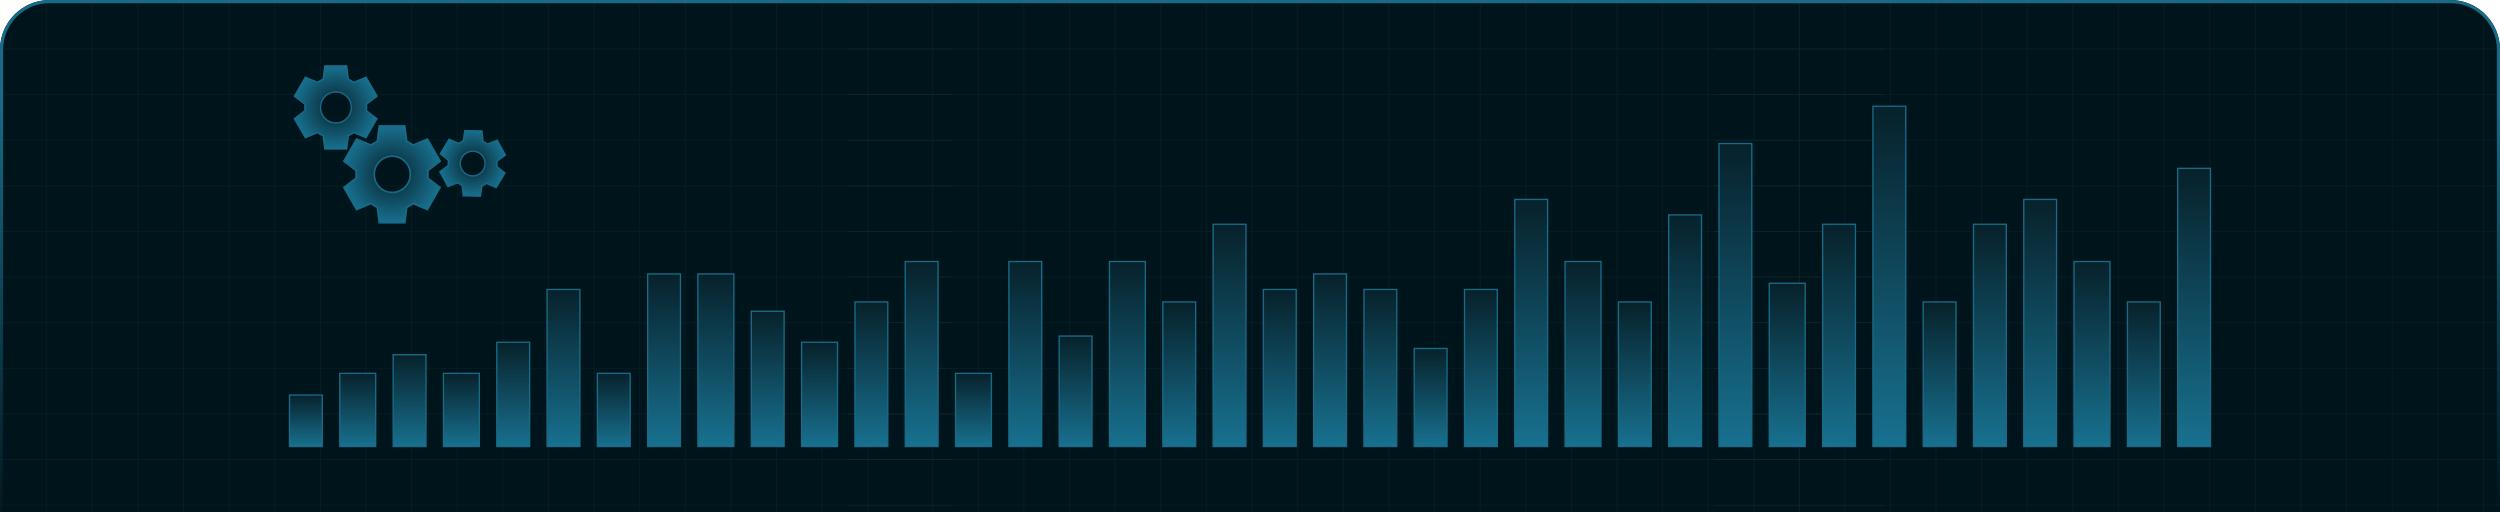 <?xml version="1.0" encoding="UTF-8"?> <svg xmlns="http://www.w3.org/2000/svg" width="805" height="165" viewBox="0 0 805 165" fill="none"><g clip-path="url(#clip0_2766_618)"><path d="M0 16C0 7.163 7.163 0 16 0H789C797.837 0 805 7.163 805 16V165H0V16Z" fill="#00141B"></path><g opacity="0.05"><path d="M300.312 -85V248.75" stroke="#D9D9D9" stroke-width="0.267"></path><path d="M315.003 -85V248.75" stroke="#D9D9D9" stroke-width="0.267"></path><path d="M329.693 -85V248.75" stroke="#D9D9D9" stroke-width="0.267"></path><path d="M344.384 -85V248.75" stroke="#D9D9D9" stroke-width="0.267"></path><path d="M359.075 -85V248.75" stroke="#D9D9D9" stroke-width="0.267"></path><path d="M373.766 -85V248.75" stroke="#D9D9D9" stroke-width="0.267"></path><path d="M388.457 -85V248.75" stroke="#D9D9D9" stroke-width="0.267"></path><path d="M403.148 -85V248.75" stroke="#D9D9D9" stroke-width="0.267"></path><path d="M417.839 -85V248.75" stroke="#D9D9D9" stroke-width="0.267"></path><path d="M432.53 -85V248.75" stroke="#D9D9D9" stroke-width="0.267"></path><path d="M447.22 -85V248.75" stroke="#D9D9D9" stroke-width="0.267"></path><path d="M461.911 -85V248.75" stroke="#D9D9D9" stroke-width="0.267"></path><path d="M476.602 -85V248.75" stroke="#D9D9D9" stroke-width="0.267"></path><path d="M491.293 -85V248.75" stroke="#D9D9D9" stroke-width="0.267"></path><path d="M505.984 -85V248.75" stroke="#D9D9D9" stroke-width="0.267"></path><path d="M520.675 -85V248.75" stroke="#D9D9D9" stroke-width="0.267"></path><path d="M535.366 -85V248.75" stroke="#D9D9D9" stroke-width="0.267"></path><path d="M550.057 -85V248.75" stroke="#D9D9D9" stroke-width="0.267"></path><path d="M564.747 -85V248.75" stroke="#D9D9D9" stroke-width="0.267"></path><path d="M579.438 -85V248.75" stroke="#D9D9D9" stroke-width="0.267"></path><path d="M606.75 1.075L273 1.075" stroke="#D9D9D9" stroke-width="0.267"></path><path d="M606.75 15.766L273 15.766" stroke="#D9D9D9" stroke-width="0.267"></path><path d="M606.75 30.457L273 30.457" stroke="#D9D9D9" stroke-width="0.267"></path><path d="M606.75 45.148L273 45.148" stroke="#D9D9D9" stroke-width="0.267"></path><path d="M606.75 59.839L273 59.839" stroke="#D9D9D9" stroke-width="0.267"></path><path d="M606.75 74.529L273 74.529" stroke="#D9D9D9" stroke-width="0.267"></path><path d="M606.75 89.221L273 89.22" stroke="#D9D9D9" stroke-width="0.267"></path><path d="M606.75 103.911L273 103.911" stroke="#D9D9D9" stroke-width="0.267"></path><path d="M606.75 118.602L273 118.602" stroke="#D9D9D9" stroke-width="0.267"></path><path d="M606.75 133.293L273 133.293" stroke="#D9D9D9" stroke-width="0.267"></path><path d="M606.75 147.984L273 147.984" stroke="#D9D9D9" stroke-width="0.267"></path><path d="M606.75 162.675L273 162.675" stroke="#D9D9D9" stroke-width="0.267"></path></g><g opacity="0.05"><path d="M0.312 -85V248.75" stroke="#D9D9D9" stroke-width="0.267"></path><path d="M15.003 -85V248.75" stroke="#D9D9D9" stroke-width="0.267"></path><path d="M29.694 -85V248.75" stroke="#D9D9D9" stroke-width="0.267"></path><path d="M44.384 -85V248.75" stroke="#D9D9D9" stroke-width="0.267"></path><path d="M59.075 -85V248.75" stroke="#D9D9D9" stroke-width="0.267"></path><path d="M73.766 -85V248.75" stroke="#D9D9D9" stroke-width="0.267"></path><path d="M88.457 -85V248.75" stroke="#D9D9D9" stroke-width="0.267"></path><path d="M103.148 -85V248.75" stroke="#D9D9D9" stroke-width="0.267"></path><path d="M117.839 -85V248.75" stroke="#D9D9D9" stroke-width="0.267"></path><path d="M132.53 -85V248.75" stroke="#D9D9D9" stroke-width="0.267"></path><path d="M147.22 -85V248.75" stroke="#D9D9D9" stroke-width="0.267"></path><path d="M161.911 -85V248.75" stroke="#D9D9D9" stroke-width="0.267"></path><path d="M176.602 -85V248.75" stroke="#D9D9D9" stroke-width="0.267"></path><path d="M191.293 -85V248.75" stroke="#D9D9D9" stroke-width="0.267"></path><path d="M205.984 -85V248.75" stroke="#D9D9D9" stroke-width="0.267"></path><path d="M220.675 -85V248.75" stroke="#D9D9D9" stroke-width="0.267"></path><path d="M235.366 -85V248.75" stroke="#D9D9D9" stroke-width="0.267"></path><path d="M250.057 -85V248.75" stroke="#D9D9D9" stroke-width="0.267"></path><path d="M264.747 -85V248.75" stroke="#D9D9D9" stroke-width="0.267"></path><path d="M279.438 -85V248.75" stroke="#D9D9D9" stroke-width="0.267"></path><path d="M306.75 1.075L-27 1.075" stroke="#D9D9D9" stroke-width="0.267"></path><path d="M306.75 15.766L-27 15.766" stroke="#D9D9D9" stroke-width="0.267"></path><path d="M306.75 30.457L-27 30.457" stroke="#D9D9D9" stroke-width="0.267"></path><path d="M306.75 45.148L-27 45.148" stroke="#D9D9D9" stroke-width="0.267"></path><path d="M306.75 59.839L-27 59.839" stroke="#D9D9D9" stroke-width="0.267"></path><path d="M306.75 74.529L-27 74.529" stroke="#D9D9D9" stroke-width="0.267"></path><path d="M306.75 89.221L-27 89.22" stroke="#D9D9D9" stroke-width="0.267"></path><path d="M306.75 103.911L-27 103.911" stroke="#D9D9D9" stroke-width="0.267"></path><path d="M306.75 118.602L-27 118.602" stroke="#D9D9D9" stroke-width="0.267"></path><path d="M306.75 133.293L-27 133.293" stroke="#D9D9D9" stroke-width="0.267"></path><path d="M306.75 147.984L-27 147.984" stroke="#D9D9D9" stroke-width="0.267"></path><path d="M306.75 162.675L-27 162.675" stroke="#D9D9D9" stroke-width="0.267"></path></g><g opacity="0.05"><path d="M579.312 -85V248.75" stroke="#D9D9D9" stroke-width="0.267"></path><path d="M594.003 -85V248.75" stroke="#D9D9D9" stroke-width="0.267"></path><path d="M608.693 -85V248.75" stroke="#D9D9D9" stroke-width="0.267"></path><path d="M623.384 -85V248.75" stroke="#D9D9D9" stroke-width="0.267"></path><path d="M638.075 -85V248.75" stroke="#D9D9D9" stroke-width="0.267"></path><path d="M652.766 -85V248.75" stroke="#D9D9D9" stroke-width="0.267"></path><path d="M667.457 -85V248.75" stroke="#D9D9D9" stroke-width="0.267"></path><path d="M682.148 -85V248.75" stroke="#D9D9D9" stroke-width="0.267"></path><path d="M696.839 -85V248.75" stroke="#D9D9D9" stroke-width="0.267"></path><path d="M711.53 -85V248.75" stroke="#D9D9D9" stroke-width="0.267"></path><path d="M726.22 -85V248.75" stroke="#D9D9D9" stroke-width="0.267"></path><path d="M740.911 -85V248.75" stroke="#D9D9D9" stroke-width="0.267"></path><path d="M755.602 -85V248.75" stroke="#D9D9D9" stroke-width="0.267"></path><path d="M770.293 -85V248.75" stroke="#D9D9D9" stroke-width="0.267"></path><path d="M784.984 -85V248.75" stroke="#D9D9D9" stroke-width="0.267"></path><path d="M799.675 -85V248.75" stroke="#D9D9D9" stroke-width="0.267"></path><path d="M885.75 1.075L552 1.075" stroke="#D9D9D9" stroke-width="0.267"></path><path d="M885.75 15.766L552 15.766" stroke="#D9D9D9" stroke-width="0.267"></path><path d="M885.75 30.457L552 30.457" stroke="#D9D9D9" stroke-width="0.267"></path><path d="M885.75 45.148L552 45.148" stroke="#D9D9D9" stroke-width="0.267"></path><path d="M885.75 59.839L552 59.839" stroke="#D9D9D9" stroke-width="0.267"></path><path d="M885.75 74.529L552 74.529" stroke="#D9D9D9" stroke-width="0.267"></path><path d="M885.75 89.221L552 89.22" stroke="#D9D9D9" stroke-width="0.267"></path><path d="M885.75 103.911L552 103.911" stroke="#D9D9D9" stroke-width="0.267"></path><path d="M885.75 118.602L552 118.602" stroke="#D9D9D9" stroke-width="0.267"></path><path d="M885.75 133.293L552 133.293" stroke="#D9D9D9" stroke-width="0.267"></path><path d="M885.75 147.984L552 147.984" stroke="#D9D9D9" stroke-width="0.267"></path><path d="M885.75 162.675L552 162.675" stroke="#D9D9D9" stroke-width="0.267"></path></g><rect x="93.216" y="127.216" width="10.568" height="16.568" fill="url(#paint0_linear_2766_618)" stroke="#176B87" stroke-width="0.432"></rect><rect x="109.405" y="120.216" width="11.568" height="23.568" fill="url(#paint1_linear_2766_618)" stroke="#176B87" stroke-width="0.432"></rect><rect x="126.595" y="114.216" width="10.568" height="29.568" fill="url(#paint2_linear_2766_618)" stroke="#176B87" stroke-width="0.432"></rect><rect x="142.784" y="120.216" width="11.568" height="23.568" fill="url(#paint3_linear_2766_618)" stroke="#176B87" stroke-width="0.432"></rect><rect x="159.973" y="110.216" width="10.568" height="33.568" fill="url(#paint4_linear_2766_618)" stroke="#176B87" stroke-width="0.432"></rect><rect x="176.162" y="93.216" width="10.568" height="50.568" fill="url(#paint5_linear_2766_618)" stroke="#176B87" stroke-width="0.432"></rect><rect x="192.351" y="120.216" width="10.568" height="23.568" fill="url(#paint6_linear_2766_618)" stroke="#176B87" stroke-width="0.432"></rect><rect x="208.541" y="88.216" width="10.568" height="55.568" fill="url(#paint7_linear_2766_618)" stroke="#176B87" stroke-width="0.432"></rect><rect x="224.73" y="88.216" width="11.568" height="55.568" fill="url(#paint8_linear_2766_618)" stroke="#176B87" stroke-width="0.432"></rect><rect x="241.919" y="100.216" width="10.568" height="43.568" fill="url(#paint9_linear_2766_618)" stroke="#176B87" stroke-width="0.432"></rect><rect x="258.108" y="110.216" width="11.568" height="33.568" fill="url(#paint10_linear_2766_618)" stroke="#176B87" stroke-width="0.432"></rect><rect x="275.297" y="97.216" width="10.568" height="46.568" fill="url(#paint11_linear_2766_618)" stroke="#176B87" stroke-width="0.432"></rect><rect x="291.486" y="84.216" width="10.568" height="59.568" fill="url(#paint12_linear_2766_618)" stroke="#176B87" stroke-width="0.432"></rect><rect x="307.676" y="120.216" width="11.568" height="23.568" fill="url(#paint13_linear_2766_618)" stroke="#176B87" stroke-width="0.432"></rect><rect x="324.865" y="84.216" width="10.568" height="59.568" fill="url(#paint14_linear_2766_618)" stroke="#176B87" stroke-width="0.432"></rect><rect x="341.054" y="108.216" width="10.568" height="35.568" fill="url(#paint15_linear_2766_618)" stroke="#176B87" stroke-width="0.432"></rect><rect x="357.243" y="84.216" width="11.568" height="59.568" fill="url(#paint16_linear_2766_618)" stroke="#176B87" stroke-width="0.432"></rect><rect x="374.433" y="97.216" width="10.568" height="46.568" fill="url(#paint17_linear_2766_618)" stroke="#176B87" stroke-width="0.432"></rect><rect x="390.622" y="72.216" width="10.568" height="71.568" fill="url(#paint18_linear_2766_618)" stroke="#176B87" stroke-width="0.432"></rect><rect x="406.811" y="93.216" width="10.568" height="50.568" fill="url(#paint19_linear_2766_618)" stroke="#176B87" stroke-width="0.432"></rect><rect x="423" y="88.216" width="10.568" height="55.568" fill="url(#paint20_linear_2766_618)" stroke="#176B87" stroke-width="0.432"></rect><rect x="439.189" y="93.216" width="10.568" height="50.568" fill="url(#paint21_linear_2766_618)" stroke="#176B87" stroke-width="0.432"></rect><rect x="455.378" y="112.216" width="10.568" height="31.568" fill="url(#paint22_linear_2766_618)" stroke="#176B87" stroke-width="0.432"></rect><rect x="471.568" y="93.216" width="10.568" height="50.568" fill="url(#paint23_linear_2766_618)" stroke="#176B87" stroke-width="0.432"></rect><rect x="487.757" y="64.216" width="10.568" height="79.568" fill="url(#paint24_linear_2766_618)" stroke="#176B87" stroke-width="0.432"></rect><rect x="503.946" y="84.216" width="11.568" height="59.568" fill="url(#paint25_linear_2766_618)" stroke="#176B87" stroke-width="0.432"></rect><rect x="521.135" y="97.216" width="10.568" height="46.568" fill="url(#paint26_linear_2766_618)" stroke="#176B87" stroke-width="0.432"></rect><rect x="537.324" y="69.216" width="10.568" height="74.568" fill="url(#paint27_linear_2766_618)" stroke="#176B87" stroke-width="0.432"></rect><rect x="553.513" y="46.216" width="10.568" height="97.568" fill="url(#paint28_linear_2766_618)" stroke="#176B87" stroke-width="0.432"></rect><rect x="569.703" y="91.216" width="11.568" height="52.568" fill="url(#paint29_linear_2766_618)" stroke="#176B87" stroke-width="0.432"></rect><rect x="586.892" y="72.216" width="10.568" height="71.568" fill="url(#paint30_linear_2766_618)" stroke="#176B87" stroke-width="0.432"></rect><rect x="603.081" y="34.216" width="10.568" height="109.568" fill="url(#paint31_linear_2766_618)" stroke="#176B87" stroke-width="0.432"></rect><rect x="619.27" y="97.216" width="10.568" height="46.568" fill="url(#paint32_linear_2766_618)" stroke="#176B87" stroke-width="0.432"></rect><rect x="635.459" y="72.216" width="10.568" height="71.568" fill="url(#paint33_linear_2766_618)" stroke="#176B87" stroke-width="0.432"></rect><rect x="651.649" y="64.216" width="10.568" height="79.568" fill="url(#paint34_linear_2766_618)" stroke="#176B87" stroke-width="0.432"></rect><rect x="667.838" y="84.216" width="11.568" height="59.568" fill="url(#paint35_linear_2766_618)" stroke="#176B87" stroke-width="0.432"></rect><rect x="685.027" y="97.216" width="10.568" height="46.568" fill="url(#paint36_linear_2766_618)" stroke="#176B87" stroke-width="0.432"></rect><rect x="701.216" y="54.216" width="10.568" height="89.568" fill="url(#paint37_linear_2766_618)" stroke="#176B87" stroke-width="0.432"></rect><path d="M104.062 43.82L104.046 43.685L103.919 43.637C103.638 43.528 103.374 43.398 103.128 43.247C102.874 43.091 102.625 42.925 102.381 42.747L102.277 42.671L102.159 42.721L98.318 44.343L94.796 38.23L98.122 35.698L98.228 35.618L98.209 35.486C98.188 35.337 98.177 35.195 98.177 35.06V34.142C98.177 34.005 98.188 33.863 98.209 33.714L98.228 33.582L98.122 33.502L94.796 30.97L98.318 24.857L102.159 26.479L102.277 26.529L102.381 26.453C102.623 26.276 102.876 26.11 103.14 25.956C103.403 25.802 103.664 25.67 103.925 25.561L104.046 25.51L104.062 25.38L104.579 21.227H111.621L112.138 25.38L112.154 25.515L112.281 25.563C112.562 25.672 112.826 25.802 113.074 25.953C113.328 26.109 113.577 26.275 113.819 26.453L113.922 26.529L114.041 26.479L117.882 24.857L121.404 30.97L118.078 33.502L117.972 33.582L117.991 33.714C118.012 33.863 118.023 34.005 118.023 34.142V35.058C118.023 35.183 118.004 35.315 117.964 35.456L117.921 35.605L118.044 35.698L121.37 38.23L117.849 44.343L114.042 42.721L113.923 42.671L113.819 42.747C113.577 42.924 113.324 43.09 113.06 43.245C112.797 43.398 112.536 43.53 112.275 43.639L112.154 43.69L112.138 43.82L111.621 47.973H104.579L104.062 43.82ZM108.168 39.587C109.536 39.587 110.71 39.098 111.678 38.126C112.645 37.154 113.131 35.974 113.131 34.6C113.131 33.226 112.645 32.046 111.678 31.074C110.71 30.102 109.536 29.613 108.168 29.613C106.778 29.613 105.597 30.101 104.639 31.075C103.683 32.047 103.204 33.227 103.205 34.6C103.206 35.974 103.685 37.153 104.64 38.125C105.597 39.099 106.778 39.587 108.168 39.587Z" fill="url(#paint38_radial_2766_618)" stroke="#176B87" stroke-width="0.453"></path><path d="M144.274 53.362L144.384 53.282L144.366 53.148C144.335 52.914 144.325 52.685 144.336 52.459C144.347 52.225 144.368 51.99 144.398 51.754L144.415 51.627L144.314 51.547L141.759 49.524L144.619 44.823L147.604 46.152L147.726 46.206L147.832 46.126C147.926 46.056 148.019 45.996 148.111 45.946L148.748 45.596C148.84 45.545 148.941 45.499 149.051 45.458L149.175 45.411L149.195 45.279L149.68 42.048L155.181 42.164L155.513 45.407L155.526 45.535L155.642 45.589C155.856 45.689 156.066 45.801 156.272 45.924C156.477 46.047 156.666 46.177 156.84 46.315L156.942 46.397L157.065 46.349L160.105 45.142L162.746 49.957L160.093 51.872L159.983 51.952L160.001 52.086C160.032 52.32 160.042 52.55 160.032 52.777C160.021 53.011 160 53.245 159.969 53.48L159.952 53.607L160.053 53.687L162.608 55.71L159.748 60.411L156.763 59.082L156.642 59.028L156.535 59.108C156.441 59.178 156.348 59.238 156.256 59.289L155.62 59.638C155.537 59.683 155.442 59.719 155.333 59.744L155.182 59.778L155.159 59.931L154.674 63.162L149.174 63.046L148.854 59.828L148.842 59.7L148.725 59.645C148.512 59.545 148.302 59.433 148.095 59.31C147.89 59.187 147.701 59.057 147.528 58.919L147.425 58.837L147.303 58.885L144.262 60.092L141.622 55.277L144.274 53.362ZM148.706 54.585C149.233 55.546 150.03 56.183 151.085 56.488C152.14 56.793 153.156 56.68 154.121 56.151C155.086 55.621 155.728 54.825 156.038 53.772C156.348 52.718 156.239 51.704 155.712 50.743C155.177 49.768 154.379 49.125 153.326 48.828C152.275 48.531 151.262 48.648 150.298 49.178C149.334 49.707 148.69 50.499 148.375 51.544C148.059 52.591 148.171 53.609 148.706 54.585Z" fill="url(#paint39_radial_2766_618)" stroke="#176B87" stroke-width="0.453"></path><path d="M121.523 66.89L121.503 66.733L121.356 66.676C121.028 66.549 120.72 66.398 120.432 66.221C120.136 66.04 119.846 65.845 119.561 65.638L119.44 65.55L119.302 65.608L114.821 67.5L110.712 60.368L114.592 57.415L114.716 57.321L114.694 57.167C114.669 56.993 114.657 56.827 114.657 56.67V55.599C114.657 55.44 114.669 55.273 114.694 55.099L114.716 54.946L114.592 54.852L110.712 51.899L114.821 44.766L119.302 46.659L119.44 46.717L119.561 46.628C119.843 46.422 120.138 46.229 120.447 46.048C120.753 45.868 121.058 45.715 121.362 45.588L121.504 45.529L121.523 45.377L122.125 40.531H130.341L130.944 45.377L130.964 45.534L131.111 45.591C131.439 45.717 131.747 45.869 132.036 46.046C132.333 46.227 132.623 46.421 132.905 46.628L133.026 46.717L133.164 46.659L137.646 44.766L141.755 51.899L137.875 54.852L137.751 54.946L137.773 55.099C137.798 55.273 137.81 55.44 137.81 55.599V56.668C137.81 56.813 137.788 56.968 137.741 57.132L137.692 57.306L137.835 57.415L141.715 60.368L137.607 67.5L133.165 65.608L133.027 65.549L132.906 65.638C132.623 65.844 132.328 66.038 132.02 66.219C131.714 66.398 131.409 66.551 131.104 66.679L130.963 66.738L130.944 66.89L130.341 71.736H122.125L121.523 66.89ZM126.312 61.951C127.909 61.951 129.279 61.381 130.407 60.247C131.536 59.113 132.102 57.737 132.102 56.133C132.102 54.53 131.536 53.154 130.407 52.02C129.279 50.886 127.909 50.316 126.312 50.316C124.691 50.316 123.313 50.885 122.196 52.021C121.08 53.155 120.521 54.531 120.522 56.133C120.523 57.736 121.083 59.111 122.197 60.246C123.313 61.382 124.691 61.951 126.312 61.951Z" fill="url(#paint40_radial_2766_618)" stroke="#176B87" stroke-width="0.529"></path></g><path d="M0.5 16C0.5 7.44 7.44 0.5 16 0.5H789C797.56 0.5 804.5 7.44 804.5 16V164.5H0.5V16Z" stroke="url(#paint41_linear_2766_618)"></path><defs><linearGradient id="paint0_linear_2766_618" x1="98.5" y1="127" x2="98.5" y2="144" gradientUnits="userSpaceOnUse"><stop stop-color="#07212A"></stop><stop offset="1" stop-color="#187190"></stop></linearGradient><linearGradient id="paint1_linear_2766_618" x1="115.189" y1="120" x2="115.189" y2="144" gradientUnits="userSpaceOnUse"><stop stop-color="#07212A"></stop><stop offset="1" stop-color="#187190"></stop></linearGradient><linearGradient id="paint2_linear_2766_618" x1="131.878" y1="114" x2="131.878" y2="144" gradientUnits="userSpaceOnUse"><stop stop-color="#07212A"></stop><stop offset="1" stop-color="#187190"></stop></linearGradient><linearGradient id="paint3_linear_2766_618" x1="148.568" y1="120" x2="148.568" y2="144" gradientUnits="userSpaceOnUse"><stop stop-color="#07212A"></stop><stop offset="1" stop-color="#187190"></stop></linearGradient><linearGradient id="paint4_linear_2766_618" x1="165.257" y1="110" x2="165.257" y2="144" gradientUnits="userSpaceOnUse"><stop stop-color="#07212A"></stop><stop offset="1" stop-color="#187190"></stop></linearGradient><linearGradient id="paint5_linear_2766_618" x1="181.446" y1="93" x2="181.446" y2="144" gradientUnits="userSpaceOnUse"><stop stop-color="#07212A"></stop><stop offset="1" stop-color="#187190"></stop></linearGradient><linearGradient id="paint6_linear_2766_618" x1="197.635" y1="120" x2="197.635" y2="144" gradientUnits="userSpaceOnUse"><stop stop-color="#07212A"></stop><stop offset="1" stop-color="#187190"></stop></linearGradient><linearGradient id="paint7_linear_2766_618" x1="213.824" y1="88" x2="213.824" y2="144" gradientUnits="userSpaceOnUse"><stop stop-color="#07212A"></stop><stop offset="1" stop-color="#187190"></stop></linearGradient><linearGradient id="paint8_linear_2766_618" x1="230.514" y1="88" x2="230.514" y2="144" gradientUnits="userSpaceOnUse"><stop stop-color="#07212A"></stop><stop offset="1" stop-color="#187190"></stop></linearGradient><linearGradient id="paint9_linear_2766_618" x1="247.203" y1="100" x2="247.203" y2="144" gradientUnits="userSpaceOnUse"><stop stop-color="#07212A"></stop><stop offset="1" stop-color="#187190"></stop></linearGradient><linearGradient id="paint10_linear_2766_618" x1="263.892" y1="110" x2="263.892" y2="144" gradientUnits="userSpaceOnUse"><stop stop-color="#07212A"></stop><stop offset="1" stop-color="#187190"></stop></linearGradient><linearGradient id="paint11_linear_2766_618" x1="280.581" y1="97" x2="280.581" y2="144" gradientUnits="userSpaceOnUse"><stop stop-color="#07212A"></stop><stop offset="1" stop-color="#187190"></stop></linearGradient><linearGradient id="paint12_linear_2766_618" x1="296.77" y1="84" x2="296.77" y2="144" gradientUnits="userSpaceOnUse"><stop stop-color="#07212A"></stop><stop offset="1" stop-color="#187190"></stop></linearGradient><linearGradient id="paint13_linear_2766_618" x1="313.459" y1="120" x2="313.459" y2="144" gradientUnits="userSpaceOnUse"><stop stop-color="#07212A"></stop><stop offset="1" stop-color="#187190"></stop></linearGradient><linearGradient id="paint14_linear_2766_618" x1="330.149" y1="84" x2="330.149" y2="144" gradientUnits="userSpaceOnUse"><stop stop-color="#07212A"></stop><stop offset="1" stop-color="#187190"></stop></linearGradient><linearGradient id="paint15_linear_2766_618" x1="346.338" y1="108" x2="346.338" y2="144" gradientUnits="userSpaceOnUse"><stop stop-color="#07212A"></stop><stop offset="1" stop-color="#187190"></stop></linearGradient><linearGradient id="paint16_linear_2766_618" x1="363.027" y1="84" x2="363.027" y2="144" gradientUnits="userSpaceOnUse"><stop stop-color="#07212A"></stop><stop offset="1" stop-color="#187190"></stop></linearGradient><linearGradient id="paint17_linear_2766_618" x1="379.716" y1="97" x2="379.716" y2="144" gradientUnits="userSpaceOnUse"><stop stop-color="#07212A"></stop><stop offset="1" stop-color="#187190"></stop></linearGradient><linearGradient id="paint18_linear_2766_618" x1="395.905" y1="72" x2="395.905" y2="144" gradientUnits="userSpaceOnUse"><stop stop-color="#07212A"></stop><stop offset="1" stop-color="#187190"></stop></linearGradient><linearGradient id="paint19_linear_2766_618" x1="412.095" y1="93" x2="412.095" y2="144" gradientUnits="userSpaceOnUse"><stop stop-color="#07212A"></stop><stop offset="1" stop-color="#187190"></stop></linearGradient><linearGradient id="paint20_linear_2766_618" x1="428.284" y1="88" x2="428.284" y2="144" gradientUnits="userSpaceOnUse"><stop stop-color="#07212A"></stop><stop offset="1" stop-color="#187190"></stop></linearGradient><linearGradient id="paint21_linear_2766_618" x1="444.473" y1="93" x2="444.473" y2="144" gradientUnits="userSpaceOnUse"><stop stop-color="#07212A"></stop><stop offset="1" stop-color="#187190"></stop></linearGradient><linearGradient id="paint22_linear_2766_618" x1="460.662" y1="112" x2="460.662" y2="144" gradientUnits="userSpaceOnUse"><stop stop-color="#07212A"></stop><stop offset="1" stop-color="#187190"></stop></linearGradient><linearGradient id="paint23_linear_2766_618" x1="476.851" y1="93" x2="476.851" y2="144" gradientUnits="userSpaceOnUse"><stop stop-color="#07212A"></stop><stop offset="1" stop-color="#187190"></stop></linearGradient><linearGradient id="paint24_linear_2766_618" x1="493.041" y1="64" x2="493.041" y2="144" gradientUnits="userSpaceOnUse"><stop stop-color="#07212A"></stop><stop offset="1" stop-color="#187190"></stop></linearGradient><linearGradient id="paint25_linear_2766_618" x1="509.73" y1="84" x2="509.73" y2="144" gradientUnits="userSpaceOnUse"><stop stop-color="#07212A"></stop><stop offset="1" stop-color="#187190"></stop></linearGradient><linearGradient id="paint26_linear_2766_618" x1="526.419" y1="97" x2="526.419" y2="144" gradientUnits="userSpaceOnUse"><stop stop-color="#07212A"></stop><stop offset="1" stop-color="#187190"></stop></linearGradient><linearGradient id="paint27_linear_2766_618" x1="542.608" y1="69" x2="542.608" y2="144" gradientUnits="userSpaceOnUse"><stop stop-color="#07212A"></stop><stop offset="1" stop-color="#187190"></stop></linearGradient><linearGradient id="paint28_linear_2766_618" x1="558.797" y1="46" x2="558.797" y2="144" gradientUnits="userSpaceOnUse"><stop stop-color="#07212A"></stop><stop offset="1" stop-color="#187190"></stop></linearGradient><linearGradient id="paint29_linear_2766_618" x1="575.486" y1="91" x2="575.486" y2="144" gradientUnits="userSpaceOnUse"><stop stop-color="#07212A"></stop><stop offset="1" stop-color="#187190"></stop></linearGradient><linearGradient id="paint30_linear_2766_618" x1="592.176" y1="72" x2="592.176" y2="144" gradientUnits="userSpaceOnUse"><stop stop-color="#07212A"></stop><stop offset="1" stop-color="#187190"></stop></linearGradient><linearGradient id="paint31_linear_2766_618" x1="608.365" y1="34" x2="608.365" y2="144" gradientUnits="userSpaceOnUse"><stop stop-color="#07212A"></stop><stop offset="1" stop-color="#187190"></stop></linearGradient><linearGradient id="paint32_linear_2766_618" x1="624.554" y1="97" x2="624.554" y2="144" gradientUnits="userSpaceOnUse"><stop stop-color="#07212A"></stop><stop offset="1" stop-color="#187190"></stop></linearGradient><linearGradient id="paint33_linear_2766_618" x1="640.743" y1="72" x2="640.743" y2="144" gradientUnits="userSpaceOnUse"><stop stop-color="#07212A"></stop><stop offset="1" stop-color="#187190"></stop></linearGradient><linearGradient id="paint34_linear_2766_618" x1="656.932" y1="64" x2="656.932" y2="144" gradientUnits="userSpaceOnUse"><stop stop-color="#07212A"></stop><stop offset="1" stop-color="#187190"></stop></linearGradient><linearGradient id="paint35_linear_2766_618" x1="673.622" y1="84" x2="673.622" y2="144" gradientUnits="userSpaceOnUse"><stop stop-color="#07212A"></stop><stop offset="1" stop-color="#187190"></stop></linearGradient><linearGradient id="paint36_linear_2766_618" x1="690.311" y1="97" x2="690.311" y2="144" gradientUnits="userSpaceOnUse"><stop stop-color="#07212A"></stop><stop offset="1" stop-color="#187190"></stop></linearGradient><linearGradient id="paint37_linear_2766_618" x1="706.5" y1="54" x2="706.5" y2="144" gradientUnits="userSpaceOnUse"><stop stop-color="#07212A"></stop><stop offset="1" stop-color="#187190"></stop></linearGradient><radialGradient id="paint38_radial_2766_618" cx="0" cy="0" r="1" gradientUnits="userSpaceOnUse" gradientTransform="translate(108.1 34.6) rotate(90) scale(13.6)"><stop stop-color="#07212A"></stop><stop offset="1" stop-color="#187190"></stop></radialGradient><radialGradient id="paint39_radial_2766_618" cx="0" cy="0" r="1" gradientUnits="userSpaceOnUse" gradientTransform="translate(152.184 52.617) rotate(151.264) scale(10.767)"><stop stop-color="#07212A"></stop><stop offset="1" stop-color="#187190"></stop></radialGradient><radialGradient id="paint40_radial_2766_618" cx="0" cy="0" r="1" gradientUnits="userSpaceOnUse" gradientTransform="translate(126.233 56.133) rotate(90) scale(15.867)"><stop stop-color="#07212A"></stop><stop offset="1" stop-color="#187190"></stop></radialGradient><linearGradient id="paint41_linear_2766_618" x1="402.5" y1="0" x2="402.5" y2="165" gradientUnits="userSpaceOnUse"><stop offset="0.19" stop-color="#176B87"></stop><stop offset="1" stop-color="#176B87" stop-opacity="0"></stop></linearGradient><clipPath id="clip0_2766_618"><path d="M0 16C0 7.163 7.163 0 16 0H789C797.837 0 805 7.163 805 16V165H0V16Z" fill="white"></path></clipPath></defs></svg> 